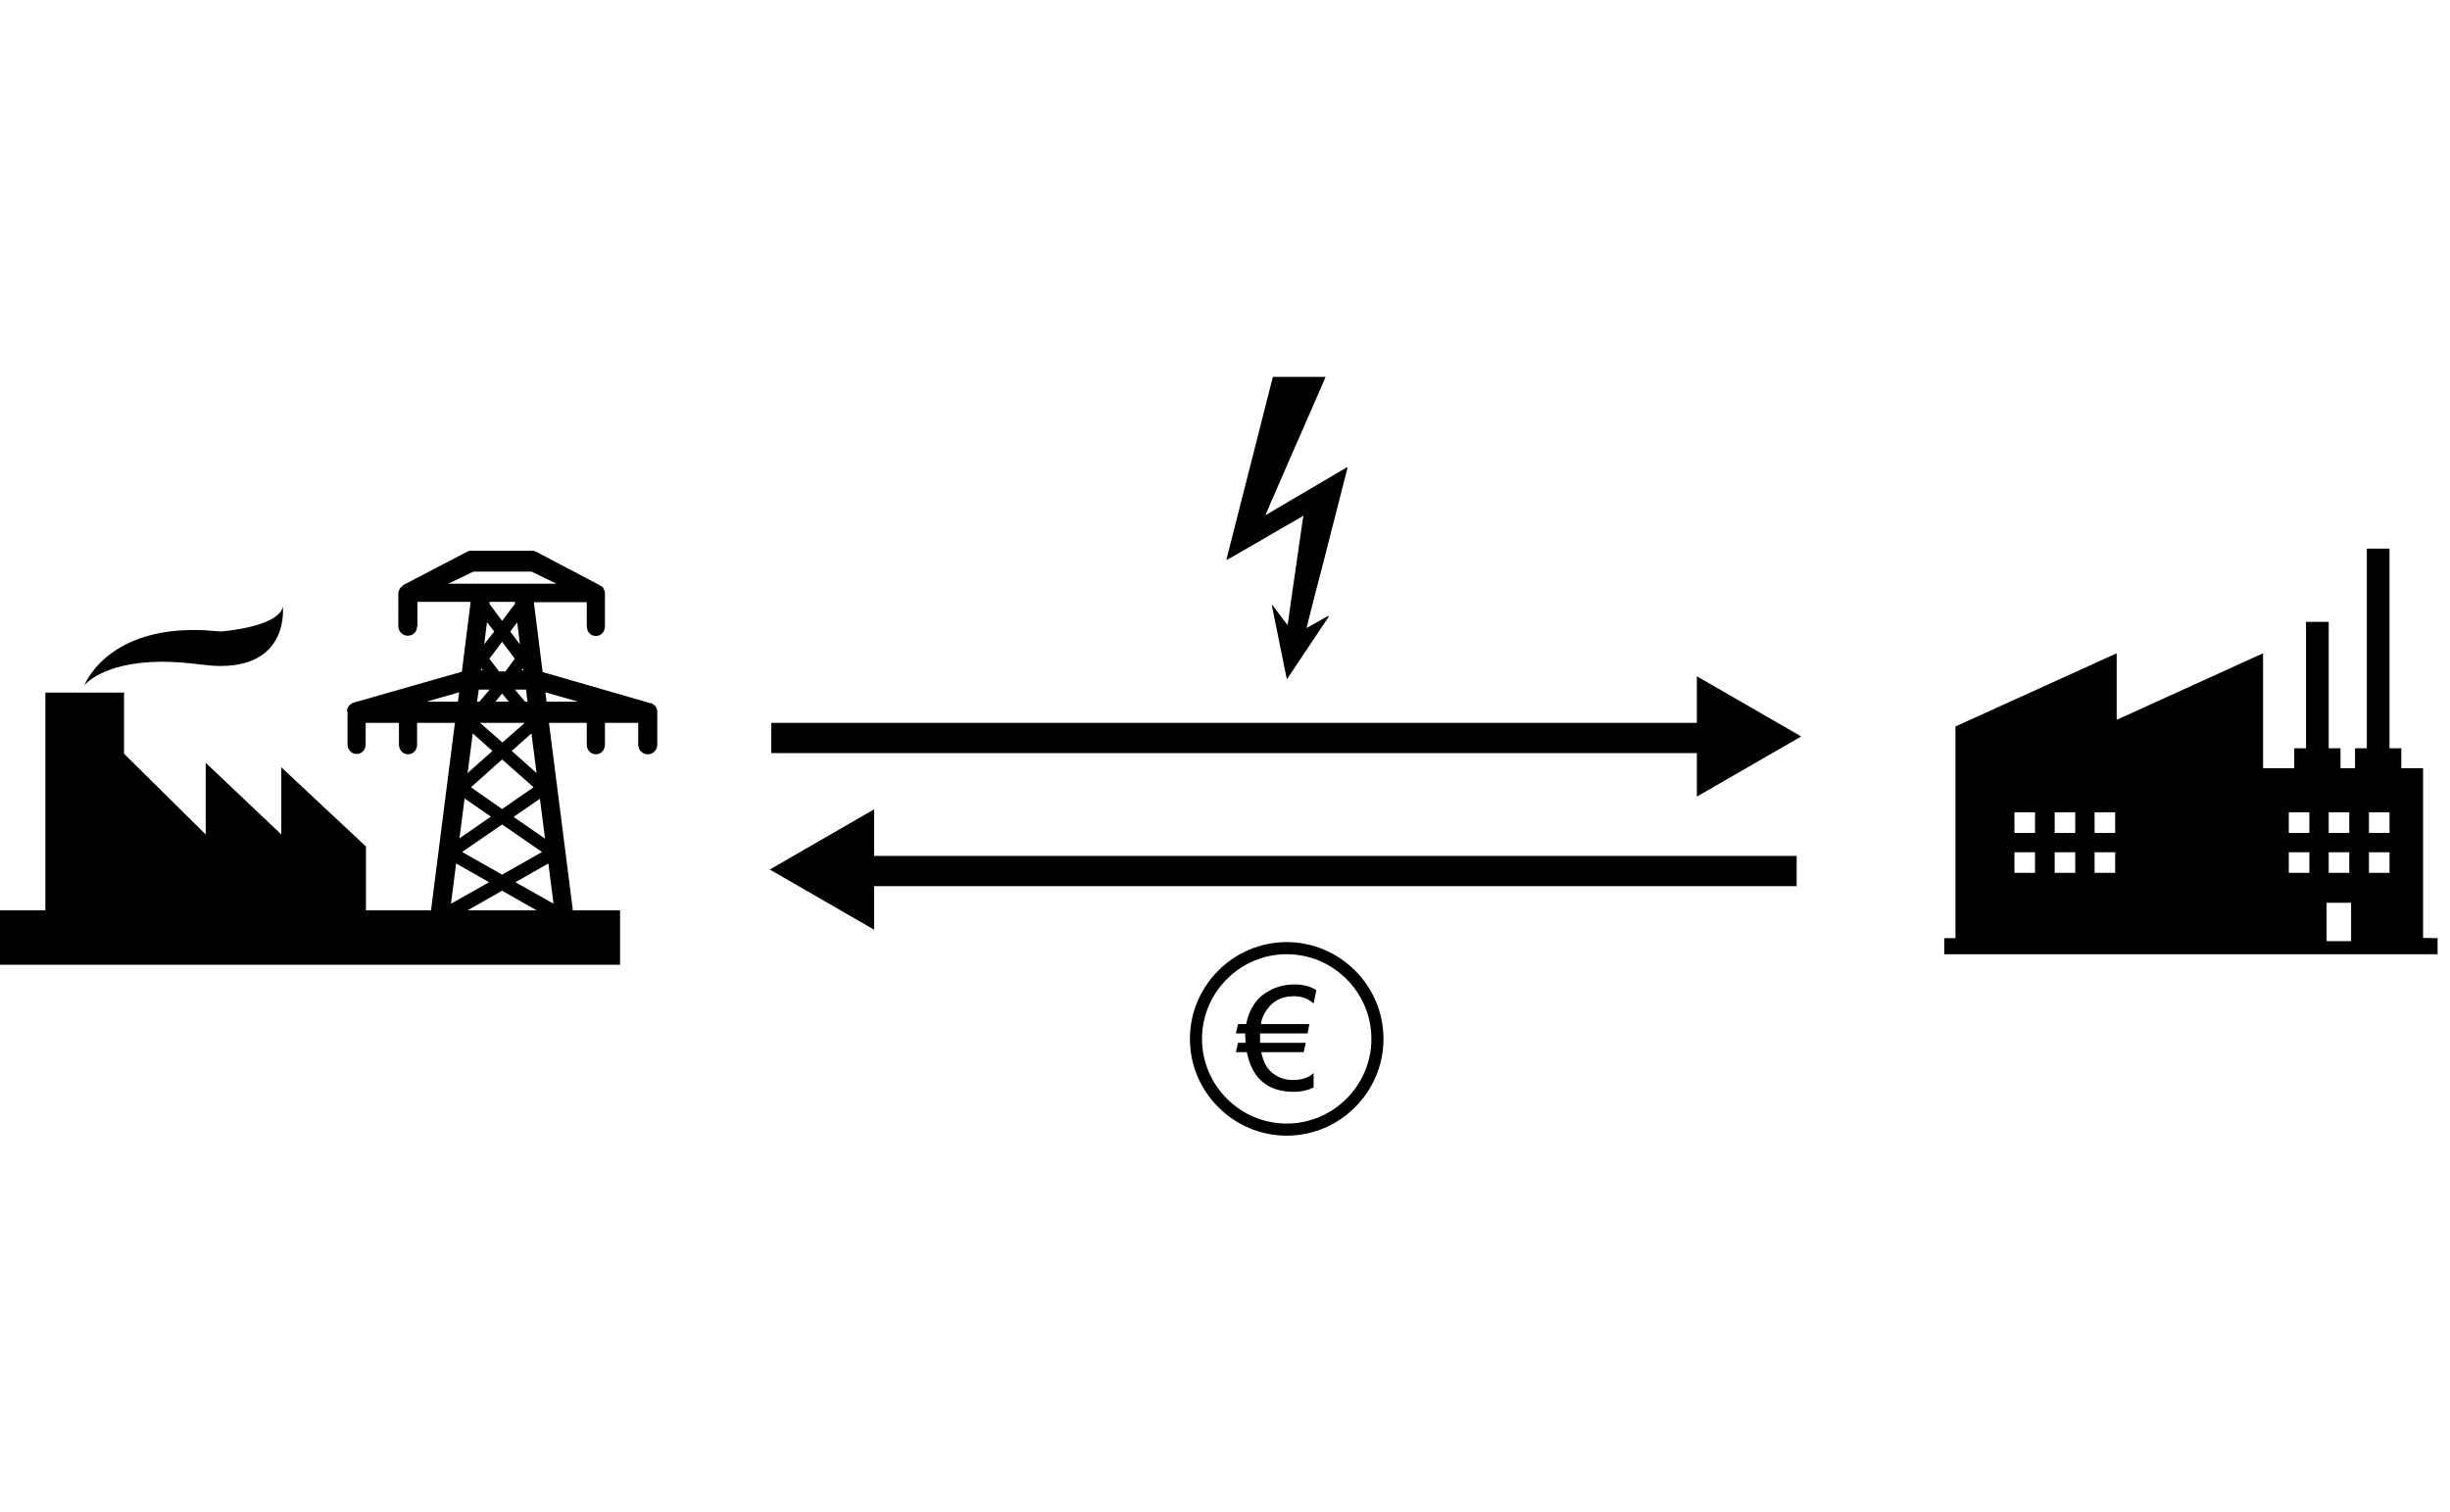<?xml version="1.0" encoding="utf-8"?>
<!DOCTYPE svg PUBLIC "-//W3C//DTD SVG 1.1//EN" "http://www.w3.org/Graphics/SVG/1.1/DTD/svg11.dtd">
<svg version="1.1" xmlns="http://www.w3.org/2000/svg" viewBox="0 0 810 500">
	<path class="electricity" d="M439,203.7c-2.3,1.3-4.6,2.6-6.9,3.9c-0.1,0.1-0.2,0.1-0.2,0.2c0-0.1,0.1-0.1,0.1-0.3c0.2-0.7,0.3-1.3,0.5-2
		c1.5-6,3-11.9,4.6-17.9c2.8-11,5.6-22,8.4-32.9c0-0.1-0.1-0.2-0.2-0.2c-6.2,3.7-12.4,7.3-18.7,11c-2.8,1.6-5.5,3.3-8.3,4.9
		c0.1-0.1,0.2-0.2,0.2-0.4c0.5-1.1,1-2.2,1.4-3.3c6.1-14,12.2-28,18.3-41.9c0-0.1,0-0.2-0.1-0.2c-5.7,0-11.5,0-17.2,0
		c-0.1,0-0.1,0-0.1,0.1c-5.1,20.1-10.2,40.2-15.3,60.2c0,0.1,0.1,0.2,0.2,0.2c5.8-3.3,11.5-6.6,17.3-10c2.6-1.5,5.2-3,7.8-4.5
		c0.1-0.1,0.1-0.1,0.2-0.1c0,0.1-0.1,0.2-0.2,0.6c-0.2,1.2-0.3,2.3-0.5,3.5c-1.2,8.4-2.4,16.7-3.6,25c-0.3,2.4-1,7.1-1,7.1
		s-4-5.2-5-6.6c-0.1-0.1-0.3,0-0.2,0.1c1.6,8.1,3.3,16.1,4.9,24.2c0,0,0,0,0,0c0,0.1,0.1,0.1,0.1,0.1c0,0,0.1,0,0.1-0.1
		c4.6-6.8,9.1-13.7,13.7-20.5C439.3,203.8,439.1,203.6,439,203.7z M445.1,154.7L445.1,154.7C445.1,154.7,445.1,154.6,445.1,154.7
		C445.1,154.6,445.1,154.6,445.1,154.7z M438,124.8L438,124.8C438,124.8,438,124.8,438,124.8C438,124.8,438,124.8,438,124.8z
		 M405.8,184.7l0.6-0.4C406.1,184.6,405.9,184.8,405.8,184.7z M420.6,200.4L420.6,200.4c0-0.1-0.1-0.2-0.1-0.3
		C420.6,200.2,420.6,200.3,420.6,200.4z M438.8,204.1L438.8,204.1c0.1-0.1,0.1-0.1,0.2-0.1C439,204,438.9,204.1,438.8,204.1z"/>
	<g class="arrows">
		<polygon points="595.5,243.5 561,223.6 561,239 255,239 255,249 561,249 561,263.4 		"/>
		<polygon points="594,283 289,283 289,267.6 254.5,287.5 289,307.4 289,293 594,293 		"/>
	</g>
	<path d="M427.9,329.4c-2.6,0-4.8,0.6-6.6,1.9c-1.1,0.8-2,1.8-2.9,3.2c-0.9,1.4-1.4,2.8-1.5,4.1h16l-0.6,3.1h-15.7
		c0,0.3,0,0.6,0,0.9c0,1.2,0,1.9,0,2.2h15.1l-0.7,3.1H417c0.7,3.6,2.2,6.1,4.7,7.6c1.8,1.1,3.7,1.6,5.8,1.6c2.9,0,5.2-0.8,6.8-2.3
		v4.8c-2,0.9-4.1,1.4-6.5,1.4c-7.1,0-11.8-2.9-14.3-8.8c-0.5-1.2-0.9-2.6-1.3-4.3h-3.6l0.7-3.1h2.5c0-0.7-0.1-1.4-0.1-2.1
		c0-0.3,0-0.6,0-1h-3.1l0.7-3.1h2.7c1-5.1,3.5-8.8,7.6-11c2.5-1.4,5.3-2.1,8.3-2.1c2.9,0,5.4,0.6,7.3,1.9l-0.9,4.4
		C432.5,330.2,430.3,329.4,427.9,329.4z M425.4,375.5c-17.6,0-32-14.4-32-32s14.4-32,32-32s32,14.4,32,32S443,375.5,425.4,375.5z
		 M425.4,315.5c-15.4,0-28,12.6-28,28s12.6,28,28,28s28-12.6,28-28S440.8,315.5,425.4,315.5z"/>
	<path d="M217.3,235.4c0-0.1,0-0.3,0-0.4c0-0.1,0-0.2-0.1-0.3c0-0.1-0.1-0.2-0.1-0.3c0-0.1-0.1-0.2-0.1-0.3c0-0.1-0.1-0.2-0.1-0.3
		c-0.1-0.1-0.1-0.2-0.2-0.3c0-0.1-0.1-0.1-0.2-0.2c0,0-0.1-0.1-0.1-0.1c0,0-0.1-0.1-0.2-0.1c-0.1-0.1-0.1-0.1-0.2-0.2
		c-0.1-0.1-0.2-0.1-0.3-0.2c-0.1,0-0.1-0.1-0.2-0.1c-0.1-0.1-0.2-0.1-0.4-0.1c0,0-0.1,0-0.1,0l-35.6-10.3l-2.9-23.1H194v8
		c0,1.8,1.3,3.2,3,3.2c1.7,0,3-1.4,3-3.2v-10.7c0-0.1,0-0.1,0-0.2c0-0.1,0-0.2,0-0.3c0-0.1,0-0.2-0.1-0.4c0-0.1,0-0.2-0.1-0.2
		c0-0.1-0.1-0.2-0.1-0.4c0-0.1-0.1-0.1-0.1-0.2c-0.1-0.1-0.1-0.2-0.2-0.3c0-0.1-0.1-0.1-0.1-0.2c0,0-0.1-0.1-0.1-0.1
		c-0.1-0.1-0.1-0.1-0.2-0.2c-0.1,0-0.1-0.1-0.2-0.1c-0.1-0.1-0.2-0.2-0.4-0.2c0,0-0.1,0-0.1-0.1l-20.7-10.9
		c-0.4-0.2-0.9-0.5-1.4-0.5h-20.7c-0.5,0-1,0.3-1.4,0.5l-20.7,10.8c-0.1,0-0.1,0.1-0.2,0.2c-0.1,0-0.1,0.1-0.2,0.2
		c-0.1,0.1-0.2,0.2-0.3,0.2c0,0-0.1,0.1-0.1,0.1c0,0,0,0.1-0.1,0.1c-0.1,0.1-0.1,0.2-0.2,0.3c-0.1,0.1-0.1,0.1-0.1,0.2
		c-0.1,0.1-0.1,0.2-0.2,0.3c0,0.1-0.1,0.1-0.1,0.2c0,0.1-0.1,0.2-0.1,0.4c0,0.1,0,0.2-0.1,0.2c0,0.1,0,0.2,0,0.4c0,0.1,0,0.1,0,0.2
		V207c0,1.8,1.4,3.2,3.1,3.2c1.7,0,3.1-1.2,3.1-3.2H138v-8h17.6l-2.9,23.1L117,232.3c-0.1,0-0.1,0.1-0.2,0.1c-0.1,0-0.2,0.1-0.3,0.1
		c-0.1,0.1-0.2,0.1-0.3,0.2c-0.1,0-0.1,0.1-0.2,0.1c-0.1,0.1-0.2,0.2-0.3,0.2c0,0-0.1,0.1-0.1,0.1c0,0,0,0.1-0.1,0.1
		c-0.1,0.1-0.1,0.2-0.2,0.3c-0.1,0.1-0.1,0.1-0.1,0.2c-0.1,0.1-0.1,0.2-0.2,0.3c0,0.1-0.1,0.1-0.1,0.2c0,0.1-0.1,0.2-0.1,0.4
		c0,0.1,0,0.1-0.1,0.2c0,0.1,0.1,0.3,0.1,0.4c0,0.1,0.1,0.1,0.1,0.2v10.7c0,1.8,1.3,3.2,3,3.2c1.7,0,3-1.4,3-3.2V239h11
		c0,0,0,0,0,0.1v7.1c0,1.8,1.3,3.2,3,3.2c1.7,0,3-1.4,3-3.2v-7.1c0-0.1,0.1-0.1,0.1-0.1h12.4l-7.9,62H121v-21.1l-28-26.2v22.2
		l-25-23.7v23.7l-27-26.7V229H15v72H0v18h114.3H205v-18h-15.6l-7.9-62h12.4c0,0,0.1,0,0.1,0.1v7.1c0,1.8,1.3,3.2,3,3.2
		c1.7,0,3-1.4,3-3.2v-7.1c0-0.1,0.1-0.1,0.1-0.1H211v7.2c0,1.8,1.4,3.2,3.2,3.2c1.7,0,3.1-1.4,3.1-3.2l0-10.7
		C217.3,235.5,217.3,235.4,217.3,235.4z M180.2,277.3l-10.4-7.2l8.7-6L180.2,277.3z M161.9,228l-3.4,4h-0.8l0.6-4H161.9z M159,221.6
		l0.1-0.6l0.5,0.6H159z M173.9,228l0.5,4h-0.8l-3.4-4H173.9z M172.4,221.6l0.5-0.6l0.1,0.6H172.4z M167.1,222H165l-3.2-4.2l4.2-5.6
		l4.2,5.6L167.1,222z M168.2,232h-4.4l2.2-2.7L168.2,232z M168.7,208.8l2.3-3l0.9,7.3L168.7,208.8z M166,205.3l-4.2-5.7l0.1-0.6h8.3
		l0.1,0.6L166,205.3z M163.4,208.8l-3.3,4.2l0.9-7.3L163.4,208.8z M158.7,239h14.7l0.1,0l-7.4,6.5L158.7,239L158.7,239z
		 M176.4,260.3l-10.4,7.2l-10.3-7.2l10.3-9.2L176.4,260.3z M179.2,281.7l-13.2,7.5l-13.2-7.5l13.2-9.1L179.2,281.7z M177.4,255.6
		l-8.2-7.3l6.5-5.8L177.4,255.6z M148.2,193l8.3-4h19.2l8.3,4h-11c0,0,0,0,0,0h-13.8c0,0,0,0,0,0H148.2z M156.3,242.5l6.5,5.8
		l-8.2,7.3L156.3,242.5z M153.6,264l8.7,6l-10.4,7.2L153.6,264z M141,232l10.8-3.1l-0.4,3.1H141z M150.8,285.5l10.9,6.2l-12.6,7.1
		L150.8,285.5z M154.6,301l11.4-6.5l11.4,6.5H154.6z M183,298.8l-12.6-7.1l10.9-6.2L183,298.8z M180.7,232l-0.4-3.1l10.8,3.1H180.7z
		 M27.9,226.6c0,0,6.8-18.3,36.2-18.3c2.8,0,5.7,0.2,8.9,0.5c0,0,19.1-1.4,20.5-8.2c0,0,2.3,19.6-20.6,19.6c-2,0-4.2-0.2-6.7-0.5
		c-4.7-0.6-8.9-0.9-12.7-0.9C33.7,218.9,27.9,226.6,27.9,226.6z"/>
	<path d="M801.1,310.1v-56.1h-7.2v-6.6H790v-66h-7.5v66h-3.9v6.6h-4.8v-6.6h-3.9v-41.8h-7.5v41.8h-3.9v6.6h-10.3V216l-48.4,22v-22
		l-53.3,24.2v70h-3.7v5.3h163.1v-5.3L801.1,310.1L801.1,310.1z M672.8,288.6H666v-6.8h6.8V288.6z M672.8,275.4H666v-6.8h6.8V275.4z
		 M686.1,288.6h-6.8v-6.8h6.8V288.6z M686.1,275.4h-6.8v-6.8h6.8V275.4z M699.3,288.6h-6.8v-6.8h6.8V288.6z M699.3,275.4h-6.8v-6.8
		h6.8V275.4z M769.9,268.6h6.8v6.8h-6.8V268.6z M769.9,281.8h6.8v6.8h-6.8V281.8z M763.5,288.6h-6.8v-6.8h6.8V288.6z M763.5,275.4
		h-6.8v-6.8h6.8V275.4z M777.3,311.2h-8.1v-12.7h8.1V311.2z M790,288.6h-6.8v-6.8h6.8V288.6z M790,275.4h-6.8v-6.8h6.8V275.4z"/>
</svg>
